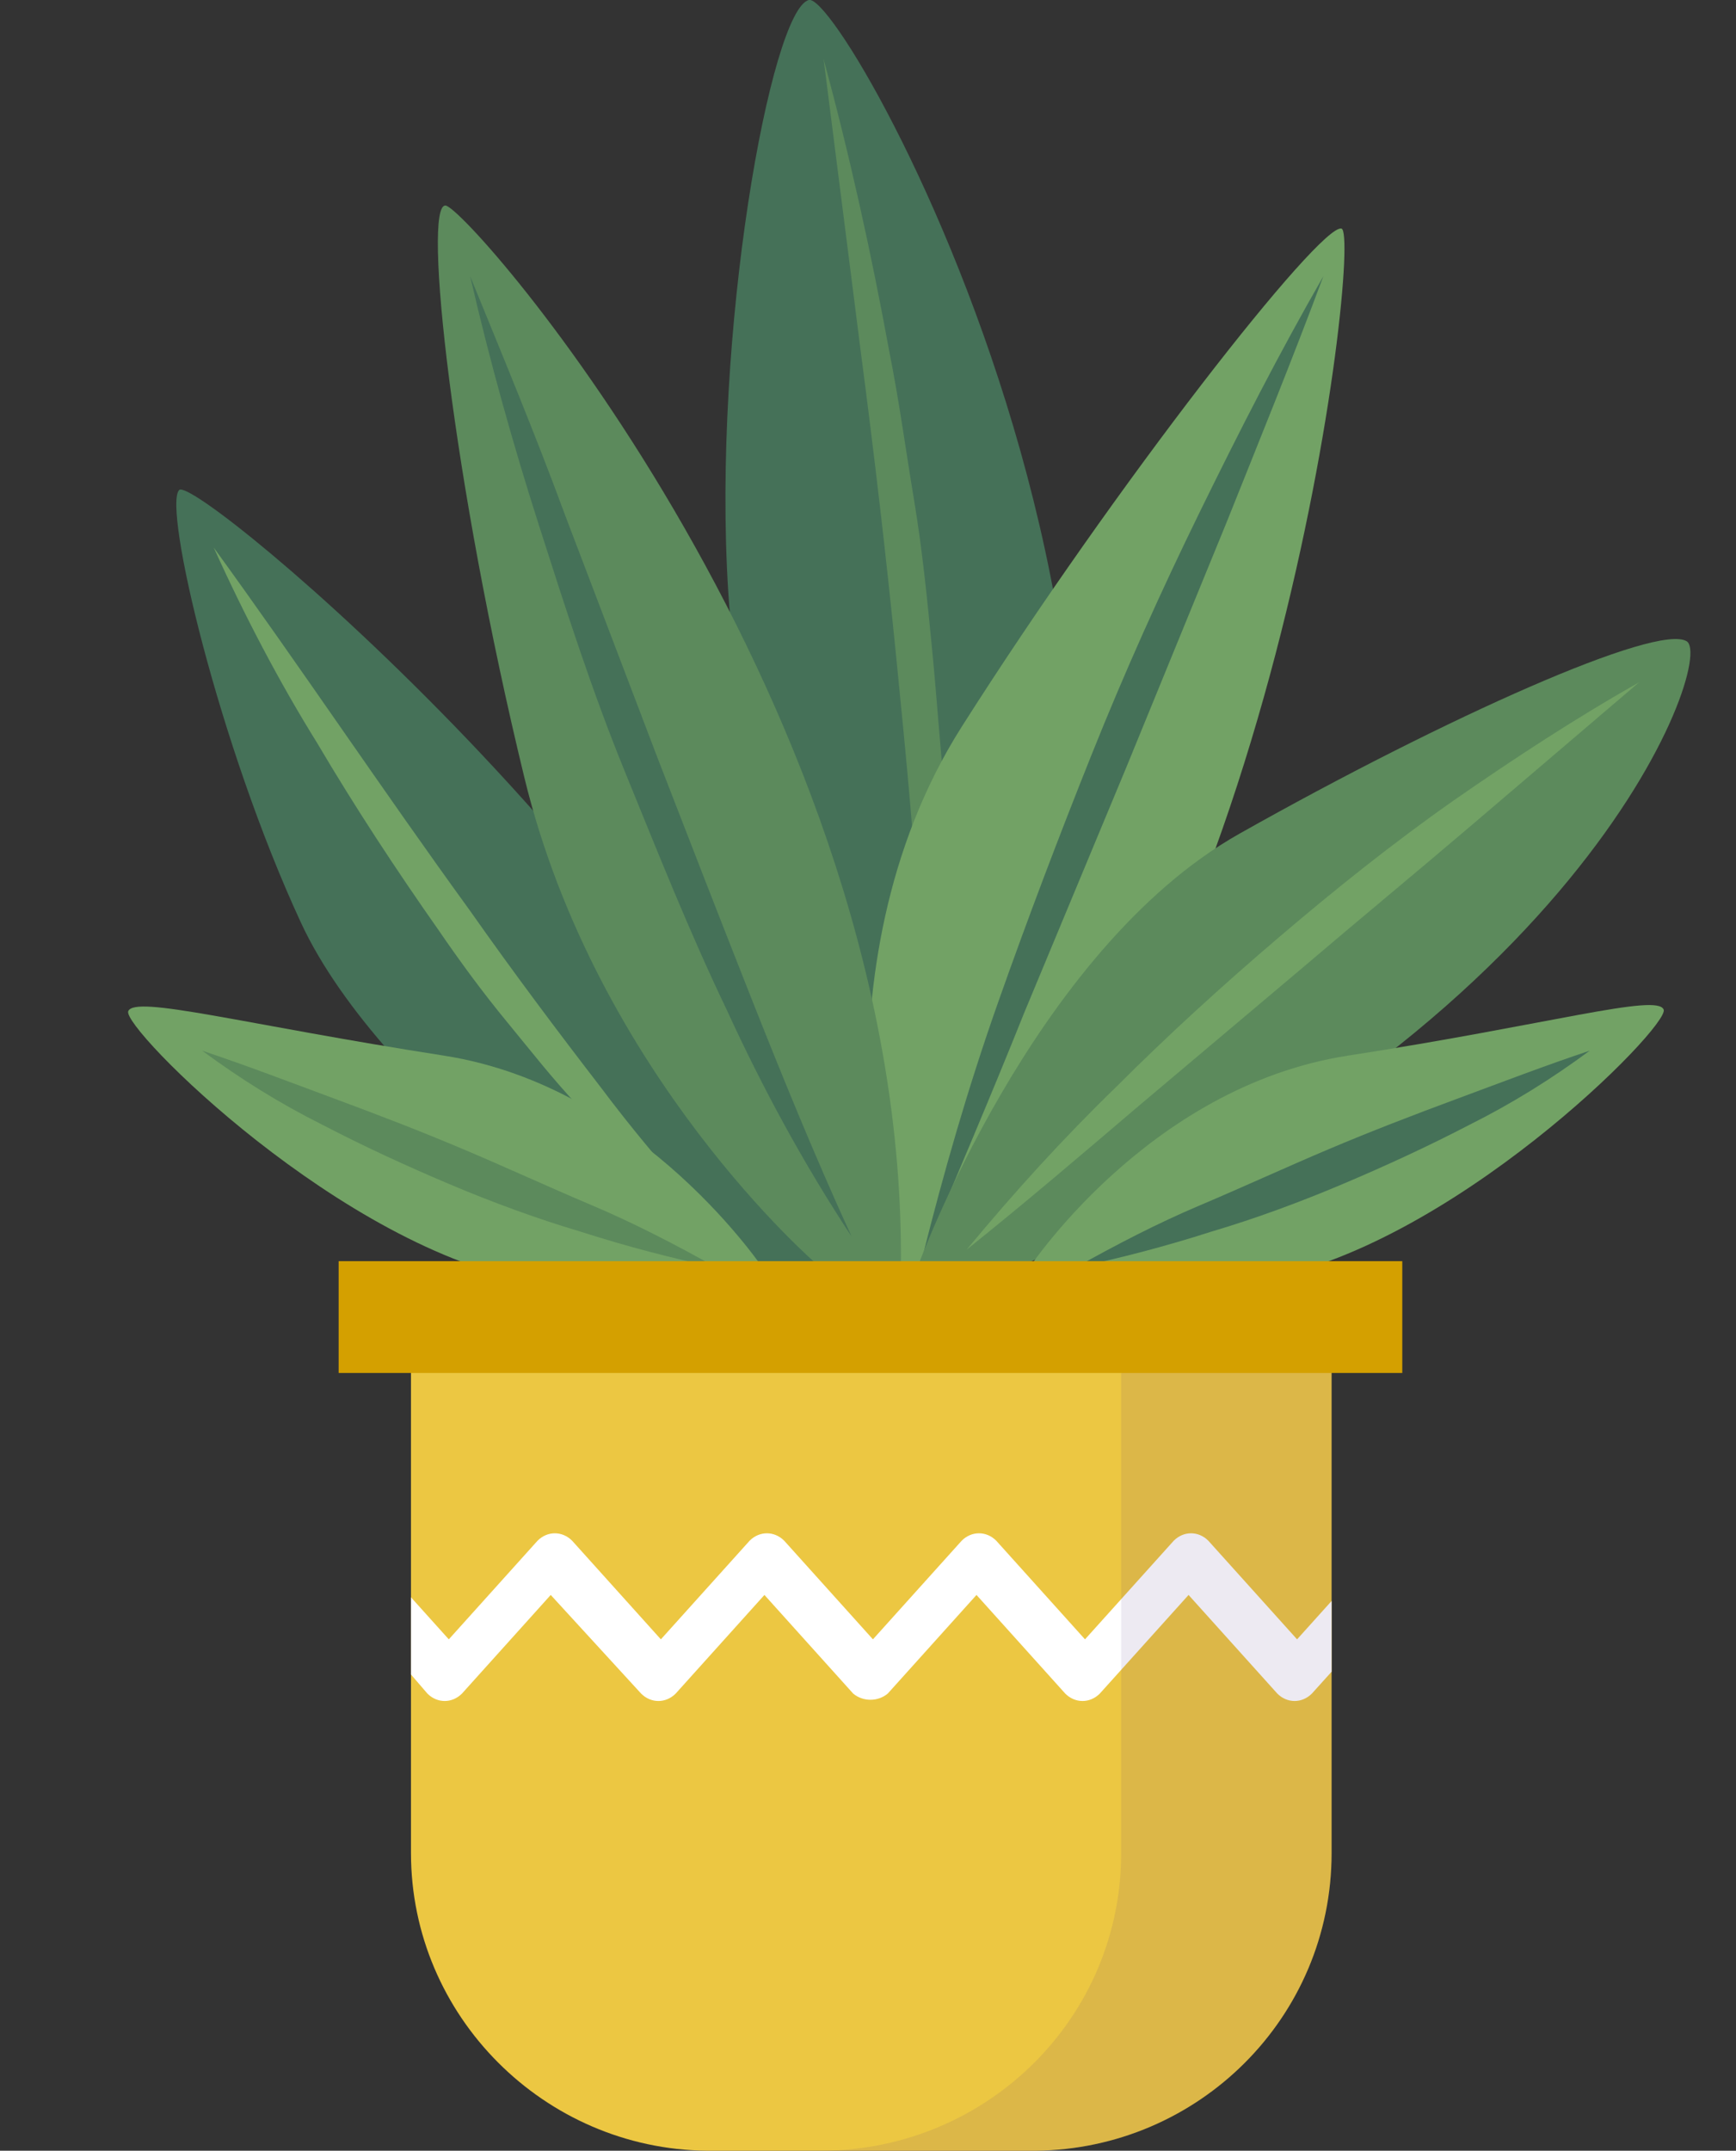 <?xml version="1.0" encoding="utf-8"?>
<!-- Generator: Adobe Illustrator 24.3.0, SVG Export Plug-In . SVG Version: 6.00 Build 0)  -->
<svg version="1.1" id="Layer_1" xmlns="http://www.w3.org/2000/svg" xmlns:xlink="http://www.w3.org/1999/xlink" x="0px" y="0px"
	 viewBox="0 0 105.6 130.8" style="enable-background:new 0 0 105.6 130.8;" xml:space="preserve">
<rect x="0" y="0" width="105.6" height="130.8" fill="#333333" stroke="none"/>
<style type="text/css">
	.st0{fill:#457158;}
	.st1{fill:#72A265;}
	.st2{fill:#5C8A5C;}
	.st3{fill:#ECC742;}
	.st4{clip-path:url(#SVGID_2_);}
	.st5{fill:#FFFFFF;}
	.st6{opacity:0.1;fill:#482C80;enable-background:new    ;}
	.st7{fill:#D4A000;}
</style>
<g id="OBJECTS">
	<path class="st0" d="M39.9,78c0,0-16.6-11.1-21.6-21.9s-8.4-25.3-7.4-26.3s32.5,25.4,40,48.4L39.9,78z"/>
	<path class="st1" d="M13,33.3c5.3,7.3,10.3,14.8,15.6,22.1c2.6,3.7,5.3,7.3,8,10.8c2.7,3.6,5.7,7,8.8,10.2
		c-3.8-2.6-7.2-5.6-10.2-9.1c-1.6-1.7-3-3.5-4.4-5.2s-2.8-3.6-4.1-5.5c-2.6-3.7-5.1-7.5-7.4-11.4C17,41.5,14.9,37.5,13,33.3z"/>
	<path class="st0" d="M54.1,77.9c0,0-8.8-26.2-9.8-41.9S46.9,0.6,49.2,0s29.1,47.7,8.7,77.9L54.1,77.9z"/>
	<path class="st2" d="M50.1,3.6c1.6,5.9,2.9,11.8,4,17.8c0.6,3,1,6,1.5,9s0.8,6,1.1,9.1s0.5,6.1,0.8,9.1s0.3,6.1,0.3,9.2
		c0.1,6.1-0.4,12.2-1.6,18.2c0-1.5,0.1-3,0.2-4.6s0-3,0-4.6s-0.1-3-0.1-4.5l-0.1-2.3L56,57.9c-0.3-6-0.9-12.1-1.5-18.1
		s-1.3-12-2.1-18.1L50.1,3.6z"/>
	<path class="st1" d="M54.1,77.9c0,0-5-18.9,4.4-33.7s21.8-30.6,23.1-30.3s-4.1,47.4-23.7,64H54.1z"/>
	<path class="st0" d="M80.5,16.8c-1.9,5.1-3.9,10-5.9,15l-6.1,14.9l-6.2,14.9c-2,5-4.1,9.9-6.2,14.9c1.3-5.2,2.8-10.4,4.6-15.5
		s3.7-10.1,5.7-15.1S70.6,36,73,31.1S77.8,21.5,80.5,16.8z"/>
	<path class="st2" d="M55.8,77.1c0,0,7-19.3,19.6-26.4s25.4-12.8,27.2-11.7s-6.6,24.6-43,39L55.8,77.1z"/>
	<path class="st1" d="M99.7,41.5c-3.4,2.9-6.8,5.8-10.2,8.7s-6.8,5.7-10.2,8.6l-10.2,8.6c-3.4,2.9-6.8,5.8-10.3,8.6
		c2.9-3.5,5.9-6.8,9.1-9.9c3.2-3.2,6.5-6.2,9.9-9.1s6.9-5.7,10.6-8.3C92,46.2,95.8,43.7,99.7,41.5z"/>
	<path class="st1" d="M62.4,77.4c0,0,7.3-11.3,19.6-13.2s18.8-3.8,19.2-2.8S88.2,76,76.4,77.9S62.4,77.4,62.4,77.4z"/>
	<path class="st0" d="M65.4,77.1c2.5-1.4,5-2.7,7.6-3.8s5.2-2.3,7.8-3.4s5.2-2.1,7.9-3.1s5.3-2,8-2.9c-2.3,1.7-4.7,3.2-7.3,4.5
		c-2.5,1.3-5.1,2.5-7.7,3.6s-5.3,2.1-8,2.9C70.9,75.8,68.2,76.5,65.4,77.1z"/>
	<path class="st2" d="M49.7,76.9c0,0-13.4-11.5-17.8-29.6s-6.2-34.9-4.8-34.8s28.1,30.6,27.7,64.6L49.7,76.9z"/>
	<path class="st0" d="M28.6,16.8c2,4.9,4,9.7,5.8,14.6l5.6,14.7c1.9,4.9,3.8,9.8,5.7,14.6s3.9,9.7,6.1,14.5c-2.9-4.4-5.4-9-7.6-13.8
		c-2.3-4.8-4.2-9.6-6.2-14.5S34.4,37,32.8,32S29.8,22,28.6,16.8z"/>
	<path class="st1" d="M46.6,77.4c0,0-7.4-11.3-19.6-13.2S8.2,60.5,7.8,61.5s13,14.5,24.8,16.5S46.6,77.4,46.6,77.4z"/>
	<path class="st2" d="M43.6,77.1c-2.5-1.4-5-2.7-7.6-3.8s-5.2-2.3-7.8-3.4s-5.2-2.1-7.9-3.1s-5.3-2-8-2.9c2.3,1.7,4.7,3.2,7.3,4.5
		c2.5,1.3,5.1,2.5,7.7,3.6s5.3,2.1,8,2.9C38.1,75.8,40.8,76.5,43.6,77.1z"/>
	<path class="st3" d="M25,80.1v32.6c0,9.9,8.1,18,18,18.1h20c9.9-0.1,18-8.1,18-18.1V80.1H25z"/>
	<g>
		<defs>
			<path id="SVGID_1_" d="M25,80.1v32.6c0,9.9,8.1,18,18,18.1h20c9.9-0.1,18-8.1,18-18.1V80.1H25z"/>
		</defs>
		<clipPath id="SVGID_2_">
			<use xlink:href="#SVGID_1_"  style="overflow:visible;"/>
		</clipPath>
		<g class="st4">
			<path class="st5" d="M84.3,93.7l-5.4,6l-5.4-6c-0.6-0.6-1.5-0.6-2.1,0l-5.4,6c-1.8-2-3.6-4-5.4-6c-0.6-0.6-1.5-0.6-2.1,0l-5.4,6
				c-1.8-2-3.6-4-5.4-6c-0.6-0.6-1.5-0.6-2.1,0l-5.4,6c-1.8-2-3.6-4-5.4-6c-0.6-0.6-1.5-0.6-2.1,0l-5.4,6l-5.4-6
				c-1.3-1.4-3.4,0.7-2.1,2.1L26,103c0.6,0.6,1.5,0.6,2.1,0l5.4-6l5.5,6c0.6,0.6,1.5,0.6,2.1,0l5.4-6c1.8,2,3.6,4,5.4,6
				c0.6,0.5,1.5,0.5,2.1,0c1.8-2,3.6-4,5.4-6l5.4,6c0.6,0.6,1.5,0.6,2.1,0c0,0,0,0,0,0l5.4-6c1.8,2,3.6,4,5.4,6
				c0.6,0.6,1.5,0.6,2.1,0l6.5-7.2C87.7,94.4,85.6,92.2,84.3,93.7z"/>
		</g>
	</g>
	<path class="st6" d="M68.2,80.1v32.6c0,10-8.1,18-18.1,18.1H63c9.9-0.1,18-8.1,18-18.1V80.1H68.2z"/>
	<rect x="20.6" y="76.7" class="st7" width="64.7" height="6.8"/>
</g>
</svg>
